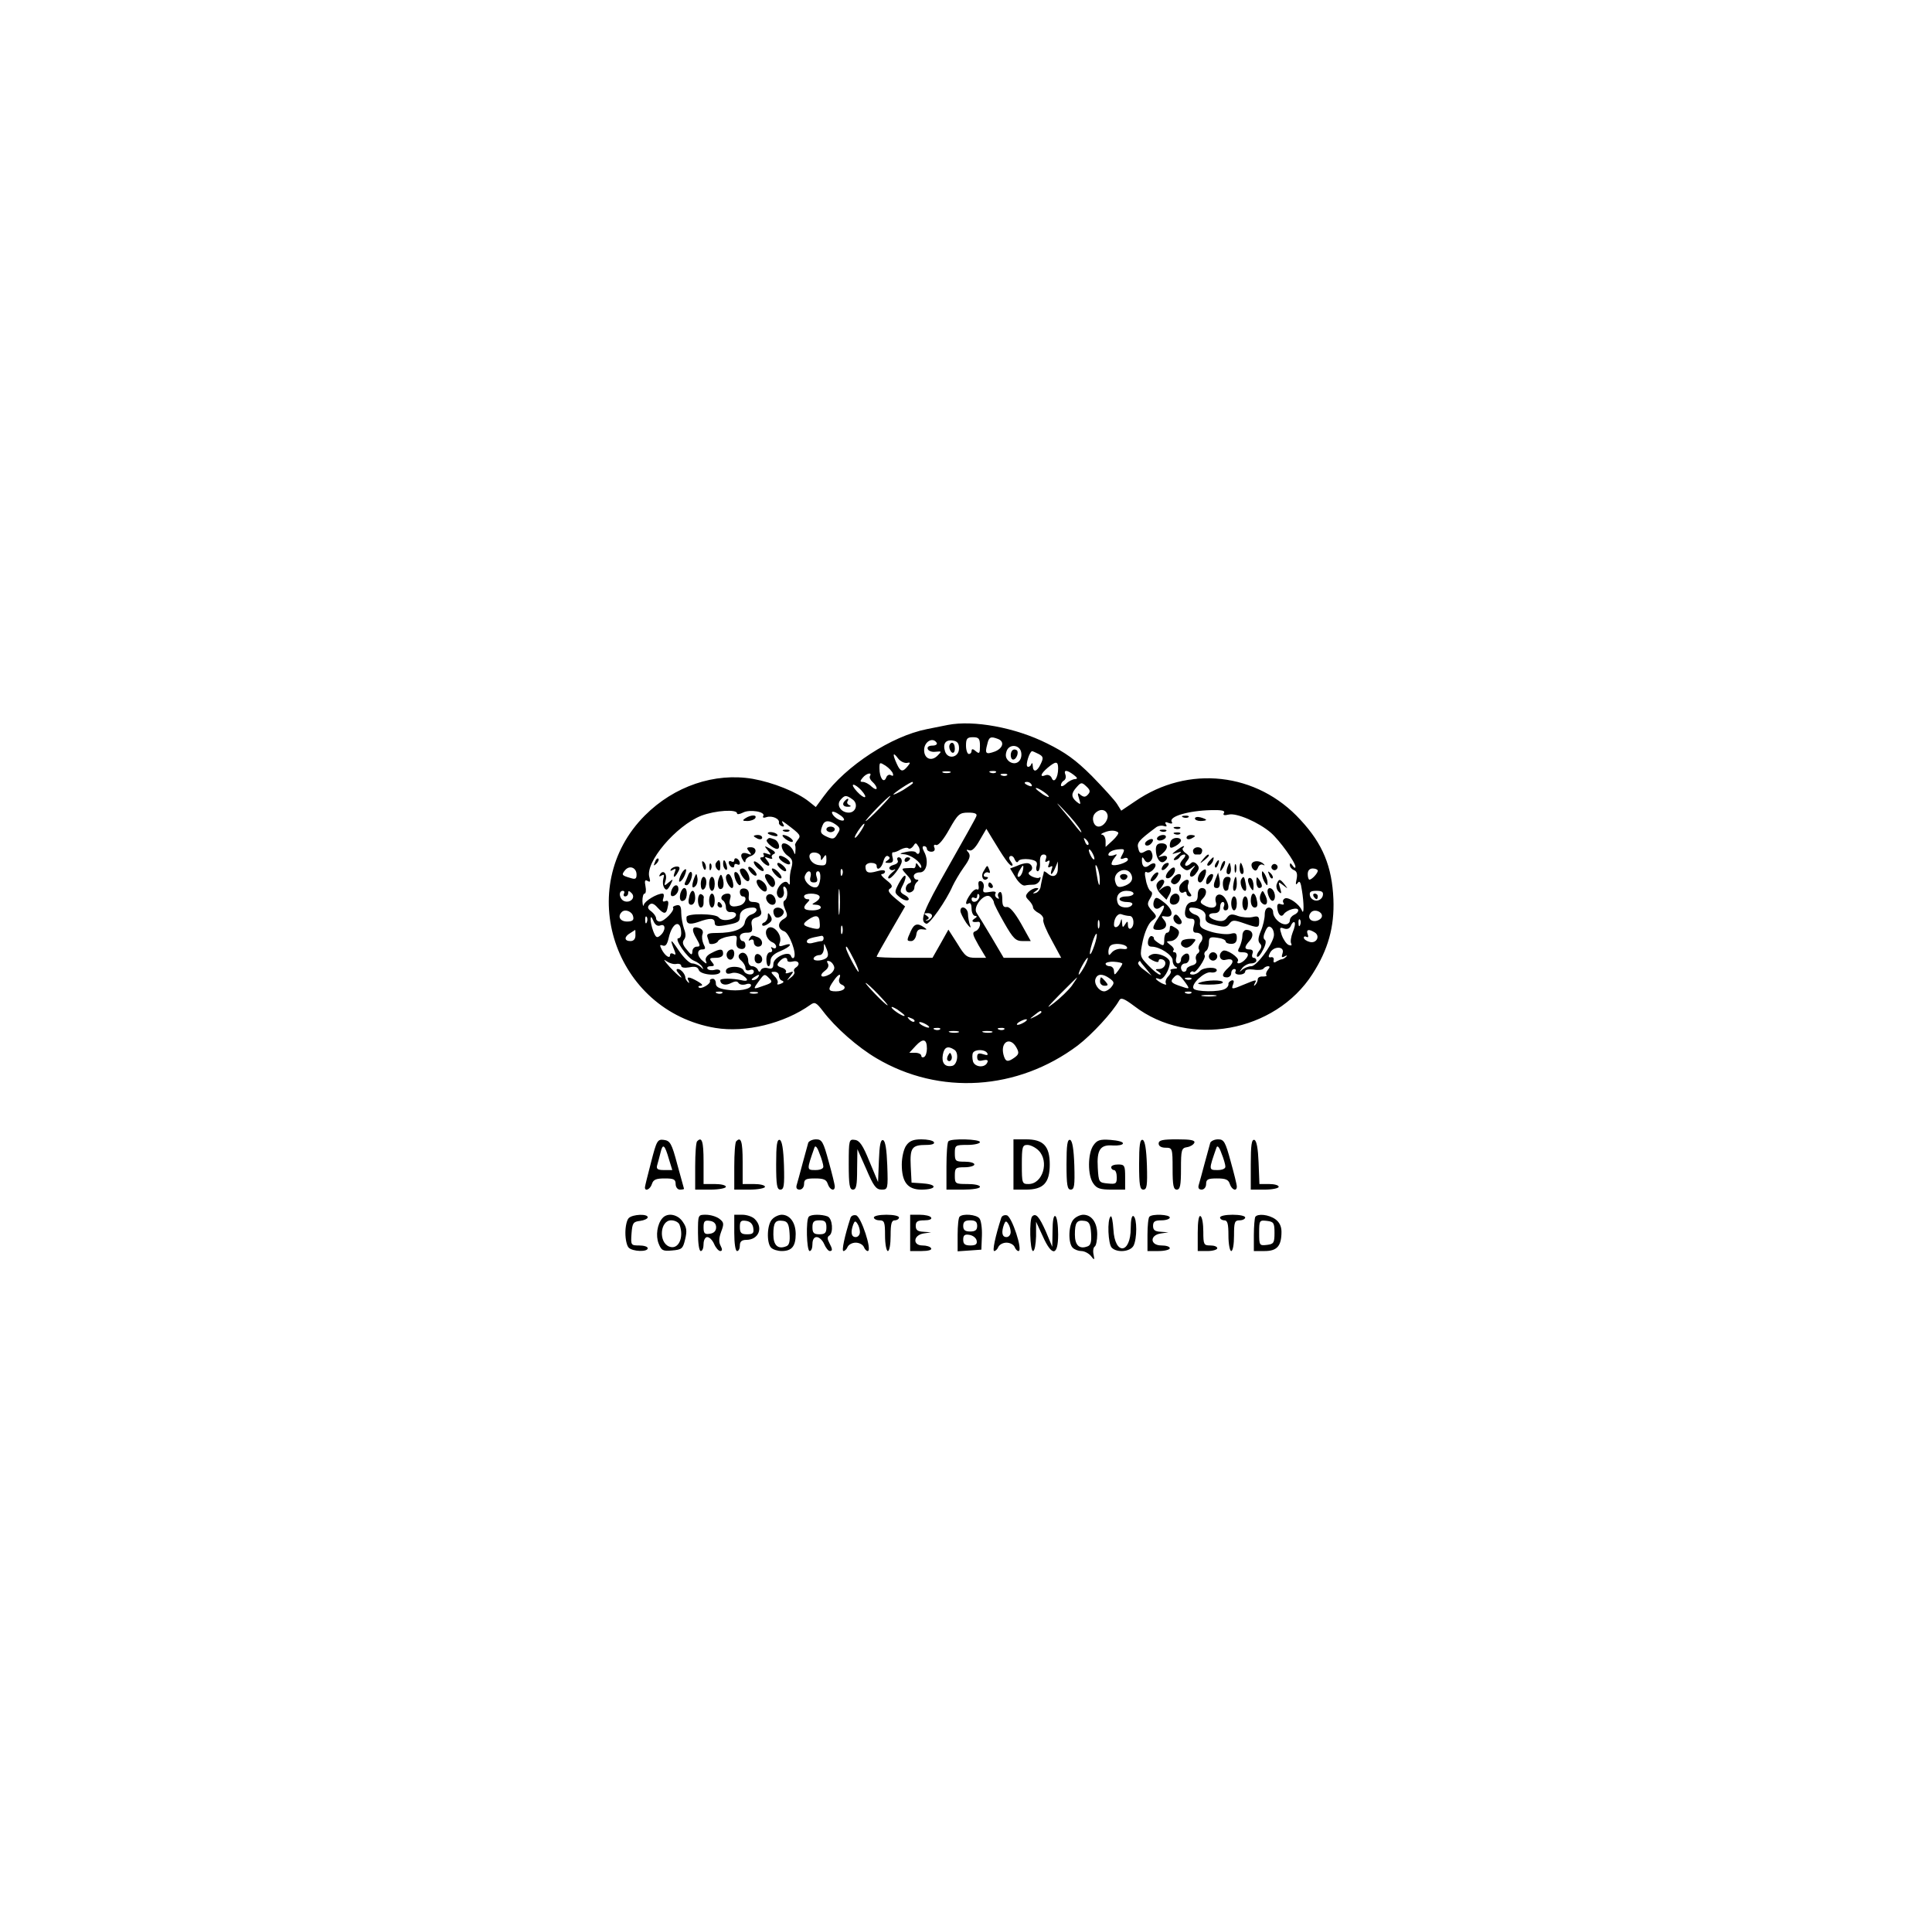 <?xml version="1.0" standalone="no"?>
<!DOCTYPE svg PUBLIC "-//W3C//DTD SVG 20010904//EN"
 "http://www.w3.org/TR/2001/REC-SVG-20010904/DTD/svg10.dtd">
<svg version="1.0" xmlns="http://www.w3.org/2000/svg"
 width="692pt" height="684pt" viewBox="0 0 692 684"
 preserveAspectRatio="xMidYMid meet">

<g transform="translate(0,684) scale(0.1,-0.1)"
fill="#000000" stroke="none">
<path d="M3395 4244 c-11 -2 -45 -9 -75 -15 -127 -25 -290 -131 -370 -241
l-28 -38 -25 20 c-43 34 -128 68 -201 81 -136 23 -281 -26 -386 -131 -257
-257 -110 -700 252 -761 108 -18 247 16 341 83 15 11 21 8 44 -22 45 -60 125
-130 193 -170 225 -133 505 -115 720 46 51 39 125 119 149 162 6 11 18 6 54
-21 196 -150 504 -94 638 115 56 87 79 169 75 268 -5 117 -38 198 -118 284
-155 170 -402 198 -593 66 l-49 -33 -15 24 c-8 13 -49 58 -90 100 -58 58 -96
85 -161 117 -114 57 -263 84 -355 66z m115 -75 c0 -27 -2 -30 -15 -19 -10 9
-15 9 -15 1 0 -6 -4 -11 -10 -11 -5 0 -10 14 -10 30 0 25 4 30 25 30 21 0 25
-5 25 -31z m64 25 c25 -9 19 -33 -10 -45 -33 -12 -37 -8 -28 25 6 27 12 30 38
20z m-219 -14 c3 -5 -3 -10 -15 -10 -13 0 -20 -5 -17 -12 2 -7 15 -12 28 -10
22 2 23 2 7 -14 -22 -22 -48 -11 -48 20 0 30 31 48 45 26z m80 -20 c0 -33 -40
-41 -50 -11 -9 28 2 43 28 39 16 -2 22 -10 22 -28z m223 -16 c4 -30 -20 -47
-43 -31 -12 10 -15 20 -10 36 9 29 49 25 53 -5z m62 -4 c17 -9 18 -14 8 -35
-13 -29 -28 -33 -29 -7 0 10 -3 12 -6 4 -2 -6 -9 -10 -13 -7 -8 5 8 55 17 55
2 0 13 -5 23 -10z m-472 -32 c13 3 14 1 3 -12 -18 -22 -26 -20 -39 9 -16 35
-14 44 4 20 8 -11 22 -18 32 -17z m-50 -38 c3 -8 0 -10 -7 -6 -6 4 -14 0 -17
-9 -9 -22 -24 0 -24 34 0 22 1 22 22 9 12 -8 24 -21 26 -28z m592 18 c0 -33
-15 -55 -23 -34 -4 9 -13 13 -22 10 -22 -9 -18 5 8 27 29 24 37 24 37 -3z
m-387 -15 c-7 -2 -19 -2 -25 0 -7 3 -2 5 12 5 14 0 19 -2 13 -5z m164 1 c-3
-3 -12 -4 -19 -1 -8 3 -5 6 6 6 11 1 17 -2 13 -5z m279 -9 c13 -10 15 -14 5
-15 -8 0 -23 -7 -33 -17 -10 -9 -18 -11 -18 -5 0 6 5 14 11 17 6 4 8 13 5 21
-7 18 5 18 30 -1z m-730 -4 c-3 -5 1 -14 9 -21 8 -7 15 -17 15 -23 0 -5 -8 -3
-18 6 -10 10 -24 17 -32 17 -10 0 -10 3 0 15 13 16 35 21 26 6z m491 3 c-3 -3
-12 -4 -19 -1 -8 3 -5 6 6 6 11 1 17 -2 13 -5z m-337 -28 c0 -2 -16 -13 -35
-25 -19 -11 -35 -18 -35 -16 0 5 61 45 68 45 1 0 2 -2 2 -4z m425 -6 c3 -6 -1
-7 -9 -4 -18 7 -21 14 -7 14 6 0 13 -4 16 -10z m202 -35 c-9 -10 -15 -10 -26
-2 -11 10 -13 8 -6 -13 7 -22 6 -23 -9 -11 -20 17 -20 30 1 53 15 17 18 17 34
2 14 -13 15 -19 6 -29z m-812 15 c27 -30 12 -34 -15 -5 -13 14 -19 25 -13 25
5 0 18 -9 28 -20z m671 -21 c3 -6 -5 -3 -20 6 -14 10 -26 19 -26 22 0 7 39
-17 46 -28z m-702 -12 c21 -15 12 -47 -14 -47 -28 0 -45 27 -30 45 15 18 21
19 44 2z m96 -32 c-24 -25 -46 -45 -49 -45 -3 0 15 20 39 45 24 25 46 45 49
45 3 0 -15 -20 -39 -45z m721 -79 c6 -12 0 -7 -13 9 -13 17 -38 48 -57 70 -22
26 -17 23 13 -9 26 -27 51 -58 57 -70z m-1231 61 c0 -4 9 -3 21 3 24 13 82 3
73 -12 -4 -6 1 -8 12 -4 20 6 47 -6 44 -20 -1 -5 4 -10 11 -13 8 -2 9 1 3 10
-6 11 -4 11 12 -1 52 -39 54 -42 41 -58 -6 -8 -11 -17 -9 -19 1 -1 2 -11 1
-20 0 -14 -2 -15 -6 -3 -6 16 -23 30 -35 30 -16 0 -7 -30 13 -44 17 -12 20
-20 14 -43 -5 -15 -7 -37 -6 -48 1 -14 -1 -16 -7 -7 -12 17 -47 -21 -38 -43 8
-22 29 -7 23 16 -3 11 -1 17 4 13 12 -7 12 -41 -1 -49 -6 -3 -5 -15 2 -31 10
-22 9 -27 -5 -35 -23 -13 -22 -36 2 -44 18 -6 47 -83 34 -95 -3 -3 -8 0 -10 7
-7 20 -63 -5 -63 -29 0 -15 -5 -19 -20 -15 -10 3 -22 0 -25 -7 -3 -8 -7 -8
-11 2 -3 6 -12 12 -20 12 -8 0 -14 9 -14 19 0 24 -18 37 -31 24 -6 -6 -4 -15
6 -23 8 -7 15 -19 15 -26 0 -8 6 -11 15 -8 8 4 15 1 15 -5 0 -16 -30 -13 -36
3 -7 19 -64 18 -64 -1 0 -10 6 -12 20 -8 11 4 29 0 42 -9 21 -15 17 -22 -7
-16 -30 7 -75 7 -75 0 0 -16 19 -21 39 -10 14 7 22 7 26 0 4 -6 15 -8 26 -5
10 4 19 2 19 -3 0 -15 -45 -23 -89 -16 -27 4 -38 11 -37 23 0 9 -5 16 -11 16
-7 0 -12 -4 -10 -8 3 -11 -33 -31 -40 -23 -4 3 0 6 8 6 8 1 3 7 -11 15 -31 18
-43 19 -34 3 4 -8 3 -10 -2 -5 -5 5 -9 12 -9 15 0 13 -16 32 -27 32 -7 0 -6
-6 2 -15 25 -30 3 -14 -31 22 -18 20 -25 31 -15 23 11 -8 27 -14 38 -12 10 2
18 -1 18 -7 0 -6 12 -8 29 -5 20 4 30 2 34 -10 7 -18 77 -23 77 -5 0 6 -9 9
-20 6 -11 -3 -23 -1 -26 4 -3 5 2 9 12 9 13 0 14 3 4 15 -11 13 -8 15 14 15
16 0 26 5 26 15 0 18 -10 19 -42 2 -15 -7 -23 -18 -20 -27 5 -13 3 -13 -11 -1
-21 17 -22 41 -2 41 12 0 13 4 5 19 -5 11 -7 27 -4 35 4 10 0 18 -10 22 -27
10 -31 -4 -12 -36 15 -26 15 -30 2 -30 -9 0 -16 -8 -16 -17 -1 -15 -4 -14 -20
6 -15 17 -17 27 -10 36 7 9 7 21 0 39 -5 15 -10 41 -10 57 0 23 -4 30 -17 27
-9 -2 -15 -6 -12 -9 6 -10 -32 -49 -48 -49 -7 0 -13 5 -13 11 0 7 -8 18 -17
25 -13 9 -15 16 -7 24 7 7 16 5 29 -10 24 -26 32 -25 37 4 4 17 1 23 -9 19 -9
-4 -11 0 -7 11 3 9 2 16 -3 16 -20 0 -63 -26 -67 -40 -2 -8 -4 -3 -5 13 0 15
3 27 8 27 4 0 6 12 3 26 -4 20 -2 25 8 19 9 -5 10 -2 6 13 -17 53 95 185 186
221 51 19 128 24 128 8z m381 -25 c-13 -4 -41 16 -41 29 0 5 12 2 26 -8 15 -9
21 -19 15 -21z m945 23 c7 -17 -12 -45 -31 -45 -18 0 -27 30 -14 46 15 18 38
18 45 -1z m418 4 c-5 -8 0 -10 17 -6 28 7 108 -28 151 -65 31 -27 88 -106 88
-122 0 -6 -5 -4 -10 4 -7 10 -10 11 -10 2 0 -7 7 -15 15 -18 10 -4 13 -14 9
-33 -4 -18 -3 -22 4 -13 7 10 11 3 15 -25 8 -47 8 -94 0 -73 -9 22 -46 48 -60
43 -7 -3 -10 -10 -6 -16 4 -6 0 -8 -9 -5 -10 4 -14 0 -13 -13 2 -24 14 -36 23
-23 10 16 52 28 52 14 0 -6 -7 -13 -15 -16 -8 -4 -15 -12 -15 -20 0 -8 -7 -14
-16 -14 -20 0 -44 24 -44 44 0 9 -7 16 -15 16 -9 0 -15 -9 -15 -25 0 -14 -6
-41 -14 -59 -10 -24 -11 -37 -3 -45 7 -7 6 -15 -3 -26 -7 -8 -10 -18 -7 -21 3
-3 13 8 21 25 10 18 12 32 6 36 -6 4 -5 15 2 30 8 18 13 21 23 12 6 -6 10 -21
7 -32 -9 -35 -62 -105 -80 -105 -10 0 -24 -6 -32 -12 -12 -11 -12 -10 -1 5 7
9 22 17 32 17 11 0 19 5 19 10 0 6 -4 10 -10 10 -5 0 -7 7 -4 15 4 9 0 15 -10
15 -20 0 -20 9 0 31 17 19 11 39 -12 39 -8 0 -14 -9 -14 -21 0 -11 -5 -29 -10
-40 -9 -16 -7 -19 10 -19 23 0 26 -10 8 -28 -14 -14 -32 -16 -24 -3 7 11 -42
44 -54 36 -19 -12 -11 -38 10 -32 28 7 33 -7 10 -28 -24 -22 -26 -35 -5 -35 8
0 15 7 15 15 0 8 5 15 11 15 5 0 7 -4 4 -10 -3 -5 3 -10 14 -10 12 0 21 5 21
11 0 7 12 9 30 7 17 -3 33 -1 36 4 3 4 10 8 16 8 7 0 7 -4 -1 -13 -6 -8 -8
-16 -5 -19 3 -3 -3 -5 -13 -5 -9 1 -18 -3 -18 -10 0 -6 -4 -15 -9 -20 -5 -5
-6 -3 -2 5 9 15 6 15 -37 -3 -45 -19 -48 -19 -40 1 4 11 2 15 -6 13 -7 -3 -12
-8 -11 -13 1 -5 -4 -13 -12 -17 -19 -12 -106 -11 -113 1 -10 16 39 61 61 58
11 -2 20 1 22 6 4 15 -48 13 -60 -1 -6 -7 -17 -13 -26 -13 -8 0 -12 3 -8 8 4
4 9 5 11 2 6 -9 46 50 40 59 -3 5 -1 12 5 16 5 3 10 16 10 29 0 19 4 22 30 18
17 -2 30 -8 30 -13 0 -5 9 -9 20 -9 14 0 20 7 20 21 0 17 -4 20 -23 15 -13 -3
-44 0 -68 7 -36 11 -43 17 -41 34 2 14 -4 24 -18 28 -19 6 -29 25 -12 25 32
-1 53 -15 50 -33 -2 -17 5 -23 36 -30 31 -8 41 -7 50 6 10 13 17 13 51 1 52
-18 55 -18 55 7 0 17 -4 20 -24 15 -14 -3 -37 -1 -52 4 -21 8 -29 7 -39 -6 -8
-12 -19 -15 -38 -10 -31 8 -36 26 -7 26 13 0 20 7 20 20 0 11 4 20 10 20 5 0
7 -7 4 -15 -4 -8 -1 -15 5 -15 15 0 14 22 -2 45 -17 22 -40 11 -32 -16 7 -21
-18 -26 -45 -9 -12 7 -12 12 -2 22 17 17 15 38 -3 38 -9 0 -15 -9 -15 -25 0
-18 -5 -25 -19 -25 -11 0 -21 -9 -24 -22 -7 -26 -1 -38 20 -38 11 0 14 -6 9
-25 -5 -18 -2 -25 8 -25 21 0 30 -19 16 -35 -6 -8 -9 -19 -6 -24 4 -5 1 -13
-5 -16 -5 -4 -8 -14 -5 -22 4 -9 -1 -17 -14 -20 -11 -3 -20 -9 -20 -14 0 -5
-4 -9 -10 -9 -5 0 -10 7 -10 15 0 8 7 15 15 15 8 0 15 9 15 20 0 13 -5 18 -15
14 -8 -4 -15 -12 -15 -20 0 -8 -5 -14 -11 -14 -6 0 -9 9 -6 20 3 11 0 20 -6
20 -6 0 -7 3 -4 7 4 3 -1 12 -11 19 -16 13 -16 13 0 14 10 0 22 8 27 18 7 14
5 21 -10 30 -16 10 -19 9 -19 -3 0 -8 -4 -15 -10 -15 -5 0 -10 -11 -10 -25 0
-22 -2 -24 -19 -13 -11 7 -19 14 -18 17 1 4 -2 7 -8 9 -5 1 -11 -6 -13 -18 -2
-13 2 -20 13 -20 29 0 75 -30 75 -49 0 -11 6 -22 13 -24 6 -3 3 -6 -7 -6 -11
-1 -17 -4 -13 -7 3 -4 -1 -13 -9 -21 -8 -8 -11 -19 -8 -25 4 -6 -2 -5 -15 1
-23 13 -29 23 -8 15 13 -5 37 34 37 60 0 19 -48 38 -67 27 -14 -7 -13 -10 5
-20 14 -7 22 -8 22 -2 0 6 6 8 14 5 19 -7 9 -34 -13 -34 -14 0 -14 -2 -1 -10
8 -5 10 -10 4 -10 -5 0 -24 15 -41 33 -31 32 -31 33 -20 87 7 32 20 62 32 72
20 16 20 16 0 38 -16 18 -17 24 -6 42 9 14 10 23 2 27 -6 4 -14 22 -17 41 -5
22 -4 31 3 27 12 -8 39 20 30 30 -4 3 -13 1 -20 -5 -16 -13 -27 -6 -27 17 0
14 2 14 10 1 12 -20 35 2 26 25 -4 12 -10 14 -25 6 -15 -9 -20 -7 -24 11 -6
20 2 29 62 74 8 7 22 9 30 6 9 -3 12 -1 7 6 -5 8 -1 10 10 5 11 -4 15 -2 11 4
-12 19 59 40 141 42 38 1 51 -2 46 -10z m-887 -12 c-2 -7 -48 -88 -100 -180
-91 -160 -105 -196 -79 -205 11 -3 71 82 94 135 7 15 25 46 40 67 22 30 25 42
17 53 -9 10 -9 12 3 8 9 -4 22 9 37 36 l24 41 20 -33 c43 -71 62 -99 71 -99 5
0 3 6 -3 14 -7 9 -8 17 -3 20 6 3 13 -2 16 -11 5 -11 10 -14 14 -6 4 6 21 8
38 6 25 -4 31 -9 27 -24 -3 -10 -1 -19 4 -19 5 0 9 14 8 30 -1 20 3 30 13 30
9 0 12 -6 8 -16 -4 -10 -2 -13 6 -8 8 5 9 2 5 -10 -5 -11 -3 -15 5 -10 8 5 9
2 5 -9 -3 -10 -4 -17 -1 -17 2 0 9 10 14 23 l9 22 0 -22 c1 -28 -15 -38 -34
-23 -8 7 -15 11 -16 9 0 -2 -2 -12 -5 -21 -2 -10 -6 -26 -7 -35 -2 -9 -10 -19
-18 -21 -11 -3 -11 -1 1 7 11 8 12 11 2 11 -7 0 -20 -6 -28 -14 -12 -13 -12
-17 1 -30 8 -8 15 -19 15 -25 0 -6 9 -15 21 -21 11 -6 18 -17 16 -23 -3 -7 11
-40 30 -74 l34 -63 -103 0 -103 0 -43 73 c-23 39 -48 79 -54 88 -15 22 29 74
49 58 7 -6 13 -16 13 -21 0 -5 17 -38 37 -73 32 -56 41 -65 66 -65 l29 0 -35
63 c-23 40 -41 61 -51 59 -12 -2 -16 5 -16 28 0 19 -4 29 -10 25 -6 -4 -7 -11
-4 -17 4 -7 2 -8 -5 -4 -6 4 -9 12 -5 17 3 6 -5 8 -21 5 -23 -4 -26 -2 -22 14
3 10 -1 21 -8 24 -9 3 -12 -2 -10 -15 2 -11 0 -17 -5 -14 -5 3 -16 -5 -24 -17
-18 -25 -21 -42 -6 -33 6 4 10 -5 10 -19 0 -14 6 -26 13 -26 8 0 7 -4 -3 -10
-13 -9 -7 -14 13 -11 14 2 7 -27 -8 -33 -14 -5 -12 -12 10 -51 l27 -45 -36 0
c-33 0 -39 5 -67 51 l-32 50 -28 -50 -29 -51 -100 0 c-55 0 -100 2 -100 4 0 3
23 44 51 92 l51 88 -34 28 c-25 21 -30 30 -20 36 11 7 8 14 -14 31 -14 11 -22
21 -15 21 6 0 11 4 11 9 0 6 -12 6 -29 1 -31 -9 -41 -5 -41 17 0 7 9 13 20 13
11 0 20 -4 20 -10 0 -21 18 -9 24 15 4 15 11 23 17 19 8 -4 7 -9 -2 -15 -11
-7 -10 -9 5 -9 13 0 17 5 13 20 -3 10 -2 19 2 18 3 -1 16 3 27 10 12 6 24 8
28 4 4 -3 11 0 17 8 8 13 10 13 18 0 11 -15 3 -38 -8 -23 -3 5 -19 6 -36 2
-23 -5 -25 -7 -8 -8 25 -1 63 -29 63 -46 0 -5 -5 -3 -10 5 -6 10 -10 11 -10 3
0 -7 -3 -12 -7 -12 -5 1 -17 1 -27 0 -18 -1 -18 -2 3 -25 15 -16 18 -25 10
-28 -19 -6 -20 -36 0 -34 9 2 16 9 16 17 0 8 5 17 10 21 6 5 6 8 -1 8 -6 0
-11 6 -11 13 0 7 10 13 21 13 25 -1 34 41 16 74 -7 13 -7 20 0 20 5 0 10 -4
10 -10 0 -5 7 -10 16 -10 10 0 14 6 11 14 -4 9 -1 13 6 10 8 -3 27 20 47 56
31 55 37 60 68 60 24 0 33 -4 29 -13z m-503 -30 c16 -12 17 -16 5 -34 -10 -18
-16 -19 -36 -10 -24 11 -27 16 -17 41 7 19 24 20 48 3z m90 -22 c-9 -14 -18
-25 -21 -25 -5 0 5 18 20 38 17 22 18 13 1 -13z m921 -6 c3 -3 -6 -16 -20 -29
l-25 -23 0 21 c0 12 -6 22 -12 23 -7 0 -4 4 7 8 21 9 41 8 50 0z m-107 -44
c-3 -3 -9 2 -12 12 -6 14 -5 15 5 6 7 -7 10 -15 7 -18z m22 -50 c0 -5 -5 -3
-10 5 -5 8 -10 20 -10 25 0 6 5 3 10 -5 5 -8 10 -19 10 -25z m100 15 c-9 -16
-8 -18 5 -14 8 4 15 2 15 -4 0 -11 -49 -26 -58 -18 -2 3 1 13 9 23 12 15 12
16 -3 10 -10 -3 -18 -2 -18 2 0 11 18 19 43 20 15 1 16 -2 7 -19z m-1080 -10
c0 -13 1 -13 10 0 8 12 10 10 10 -8 0 -20 -4 -23 -27 -20 -35 4 -48 48 -14 45
12 -1 21 -8 21 -17z m999 -79 c1 -35 -5 -22 -12 24 -5 28 -4 34 3 20 5 -11 9
-31 9 -44z m-1659 17 c0 -15 -4 -18 -22 -12 -31 9 -33 11 -19 28 16 19 41 9
41 -16z m737 0 c-3 -8 -6 -5 -6 6 -1 11 2 17 5 13 3 -3 4 -12 1 -19z m1036 -2
c7 -18 -4 -32 -30 -40 -17 -5 -23 -2 -28 15 -13 38 44 62 58 25z m667 16 c0
-9 -21 -32 -30 -32 -3 0 -6 9 -6 20 0 13 7 20 18 20 10 0 18 -4 18 -8z m-1817
-22 c-4 -14 0 -20 12 -20 12 0 15 5 10 20 -4 12 -2 20 5 20 14 0 9 -52 -5 -57
-19 -6 -49 23 -42 41 9 23 26 20 20 -4z m104 -127 c-2 -21 -4 -4 -4 37 0 41 2
58 4 38 2 -21 2 -55 0 -75z m-772 67 c-3 -5 -1 -10 4 -10 6 0 11 5 11 12 0 9
3 9 12 0 16 -16 -4 -37 -26 -29 -18 7 -22 37 -5 37 5 0 7 -4 4 -10z m1825 0
c0 -5 -11 -10 -25 -10 -14 0 -25 -4 -25 -10 0 -5 12 -10 26 -10 14 0 23 -4 19
-10 -9 -15 -45 -12 -51 5 -10 25 4 45 31 45 14 0 25 -4 25 -10z m678 -7 c-2
-10 -12 -18 -23 -18 -11 0 -21 8 -23 18 -3 13 3 17 23 17 20 0 26 -4 23 -17z
m-1803 -2 c3 -6 -3 -14 -12 -20 -17 -10 -17 -10 0 -11 9 0 17 -4 17 -10 0 -5
-13 -10 -30 -10 -32 0 -37 9 -18 28 9 9 9 12 0 12 -7 0 -12 5 -12 10 0 13 47
13 55 1z m570 -10 c-8 -14 -25 -14 -25 0 0 5 5 7 10 4 6 -3 10 -1 10 6 0 7 3
10 6 6 3 -3 3 -10 -1 -16z m-1237 -64 c3 -12 -3 -17 -22 -17 -25 0 -35 18 -19
34 12 12 38 2 41 -17z m2467 3 c0 -8 -10 -16 -22 -18 -22 -3 -32 16 -16 32 12
11 38 2 38 -14z m-1397 -2 c-2 -6 -10 -13 -16 -14 -9 -2 -9 -1 -1 3 8 4 7 8
-2 14 -11 7 -10 9 4 9 10 0 17 -5 15 -12z m708 2 c16 0 19 -36 4 -45 -5 -3
-10 2 -10 12 0 15 -2 16 -10 3 -8 -13 -10 -12 -11 5 -1 17 -2 17 -6 3 -5 -19
-23 -25 -23 -9 0 23 14 42 27 37 8 -3 21 -6 29 -6z m-1729 -22 c-3 -8 -6 -5
-6 6 -1 11 2 17 5 13 3 -3 4 -12 1 -19z m48 -12 c20 8 20 -19 0 -36 -12 -10
-16 -8 -25 15 -13 34 -13 70 0 38 6 -15 15 -21 25 -17z m571 9 c2 -22 -1 -24
-25 -19 -36 9 -39 14 -17 30 29 20 41 17 42 -11z m1001 -17 c-3 -7 -5 -2 -5
12 0 14 2 19 5 13 2 -7 2 -19 0 -25z m720 10 c-3 -8 -6 -5 -6 6 -1 11 2 17 5
13 3 -3 4 -12 1 -19z m-2217 -30 c0 -10 -4 -18 -10 -18 -17 0 32 -71 55 -80
13 -5 26 -15 30 -22 6 -10 5 -11 -6 0 -7 6 -21 12 -30 12 -9 0 -31 21 -49 48
-29 43 -32 42 -13 -5 4 -11 3 -14 -5 -9 -7 4 -12 2 -12 -4 0 -15 -18 -3 -30
20 -8 16 -7 18 4 14 10 -4 16 5 21 27 13 57 44 69 45 17z m2190 3 c-6 -16 -9
-35 -5 -40 3 -7 0 -8 -9 -5 -8 3 -19 19 -25 35 -9 27 -8 30 8 24 12 -4 21 0
25 11 4 9 9 14 13 11 3 -4 0 -20 -7 -36z m-1613 -3 c-3 -7 -5 -2 -5 12 0 14 2
19 5 13 2 -7 2 -19 0 -25z m-741 -8 c0 -13 -7 -20 -18 -20 -23 0 -23 16 0 29
9 6 17 11 17 11 1 0 1 -9 1 -20z m2433 11 c21 -13 6 -41 -18 -34 -12 3 -21 10
-21 15 0 5 4 6 10 3 6 -3 7 1 4 9 -7 18 4 20 25 7z m-789 -46 c-16 -47 -23
-40 -8 8 6 20 13 35 16 33 2 -3 -1 -21 -8 -41z m-970 25 c0 -5 -3 -10 -7 -10
-5 0 -18 -3 -30 -6 -13 -4 -23 -2 -23 4 0 9 9 13 53 21 4 0 7 -3 7 -9z m8 -72
c-18 -11 -50 -10 -43 2 3 6 13 10 21 10 8 0 14 10 15 23 0 22 0 22 10 -2 7
-18 6 -27 -3 -33z m1078 41 c4 -7 -2 -9 -17 -7 -13 2 -29 -4 -36 -12 -11 -13
-12 -13 -13 1 0 9 3 19 7 22 10 11 51 8 59 -4z m-977 -46 c12 -24 19 -43 16
-43 -5 0 -45 75 -45 86 0 11 6 2 29 -43z m1535 24 c-5 -15 -3 -17 7 -12 8 5
11 4 6 -1 -5 -5 -12 -9 -15 -9 -4 0 -13 -4 -20 -8 -8 -6 -12 -4 -10 5 2 7 -3
12 -10 10 -9 -2 -10 3 -3 16 13 25 53 24 45 -1z m-1774 -26 c0 -5 9 -7 20 -4
21 5 28 -11 10 -22 -6 -4 -8 -10 -5 -15 3 -4 -3 -14 -13 -21 -16 -13 -16 -13
-2 5 14 18 13 19 -3 13 -10 -4 -16 -3 -12 2 3 5 -4 13 -15 16 -17 5 -19 10 -9
21 13 16 29 19 29 5z m1065 -21 c-9 -16 -18 -30 -21 -30 -2 0 2 14 11 30 9 17
18 30 21 30 2 0 -2 -13 -11 -30z m-897 -3 c2 -8 -6 -21 -18 -27 -28 -15 -39
-4 -15 14 11 8 15 18 10 26 -5 8 -3 11 6 8 8 -3 15 -12 17 -21z m1032 12 c0
-3 -7 -14 -15 -25 -13 -17 -14 -17 -15 -1 0 9 -7 17 -15 17 -8 0 -15 4 -15 9
0 4 13 8 30 7 16 -1 30 -4 30 -7z m85 -18 l20 -25 -26 20 c-15 10 -25 23 -22
27 3 5 6 7 7 5 0 -2 10 -14 21 -27z m-1315 -25 c0 -8 5 -16 12 -18 7 -3 5 -7
-6 -11 -9 -4 -15 -3 -11 2 3 5 -2 17 -11 25 -14 15 -14 16 0 16 9 0 16 -6 16
-14z m-75 -6 c-3 -5 -12 -10 -18 -10 -7 0 -6 4 3 10 19 12 23 12 15 0z m41 -4
c12 -12 9 -16 -18 -25 -42 -15 -42 -15 -21 14 21 29 21 29 39 11z m250 -1 c-3
-9 1 -18 9 -21 21 -9 8 -24 -21 -24 -28 0 -30 7 -8 38 17 25 29 29 20 7z m969
1 c16 -12 17 -16 6 -30 -7 -9 -19 -16 -26 -16 -19 0 -38 28 -31 45 7 19 26 19
51 1z m268 -11 c21 -29 21 -29 -22 -14 -25 9 -29 14 -20 25 16 19 21 17 42
-11z m-404 -15 c-12 -16 -41 -44 -63 -61 -32 -25 -28 -19 19 29 33 33 61 61
63 62 1 0 -7 -13 -19 -30z m428 24 c-3 -3 -12 -4 -19 -1 -8 3 -5 6 6 6 11 1
17 -2 13 -5z m-1122 -54 c21 -22 37 -40 34 -40 -3 0 -23 18 -44 40 -21 22 -37
40 -34 40 3 0 23 -18 44 -40z m-558 4 c-3 -3 -12 -4 -19 -1 -8 3 -5 6 6 6 11
1 17 -2 13 -5z m126 -1 c-7 -2 -19 -2 -25 0 -7 3 -2 5 12 5 14 0 19 -2 13 -5z
m1554 1 c-3 -3 -12 -4 -19 -1 -8 3 -5 6 6 6 11 1 17 -2 13 -5z m86 -11 c-13
-2 -33 -2 -45 0 -13 2 -3 4 22 4 25 0 35 -2 23 -4z m-1113 -70 c0 -7 -39 17
-46 28 -3 6 5 3 20 -6 14 -10 26 -19 26 -22z m490 12 c0 -2 -10 -9 -22 -15
-22 -11 -22 -10 -4 4 21 17 26 19 26 11z m-455 -33 c-3 -3 -11 0 -18 7 -9 10
-8 11 6 5 10 -3 15 -9 12 -12z m395 -2 c-8 -5 -19 -10 -25 -10 -5 0 -3 5 5 10
8 5 20 10 25 10 6 0 3 -5 -5 -10z m-350 -10 c8 -5 11 -10 5 -10 -5 0 -17 5
-25 10 -8 5 -10 10 -5 10 6 0 17 -5 25 -10z m47 -16 c-3 -3 -12 -4 -19 -1 -8
3 -5 6 6 6 11 1 17 -2 13 -5z m230 0 c-3 -3 -12 -4 -19 -1 -8 3 -5 6 6 6 11 1
17 -2 13 -5z m-164 -11 c-7 -2 -21 -2 -30 0 -10 3 -4 5 12 5 17 0 24 -2 18 -5z
m120 0 c-7 -2 -21 -2 -30 0 -10 3 -4 5 12 5 17 0 24 -2 18 -5z m-233 -58 c0
-13 -4 -27 -10 -30 -5 -3 -10 -1 -10 4 0 6 -10 11 -22 11 l-21 0 23 25 c26 28
40 25 40 -10z m321 3 c10 -18 8 -24 -7 -35 -25 -18 -33 -16 -40 11 -11 46 25
65 47 24z m-223 -7 c18 -11 11 -55 -8 -58 -26 -5 -38 11 -33 40 5 28 18 33 41
18z m118 -12 c4 -8 0 -9 -15 -4 -16 5 -21 2 -21 -10 0 -13 6 -16 21 -12 13 3
19 1 16 -6 -7 -22 -45 -20 -52 2 -3 12 -3 25 0 31 8 13 42 13 51 -1z"/>
<path d="M3400 4166 c0 -8 5 -18 10 -21 6 -3 10 3 10 14 0 12 -4 21 -10 21 -5
0 -10 -6 -10 -14z"/>
<path d="M3626 4153 c-9 -9 -7 -33 3 -33 12 0 22 28 12 34 -5 3 -11 3 -15 -1z"/>
<path d="M3027 3973 c-13 -12 -7 -23 11 -22 10 0 12 3 4 6 -6 2 -10 9 -6 14 6
10 0 12 -9 2z"/>
<path d="M2670 3910 c-12 -8 -11 -10 7 -10 12 0 25 5 28 10 8 13 -15 13 -35 0z"/>
<path d="M2808 3863 c7 -3 16 -2 19 1 4 3 -2 6 -13 5 -11 0 -14 -3 -6 -6z"/>
<path d="M2750 3856 c0 -2 9 -6 20 -9 11 -3 18 -1 14 4 -5 9 -34 13 -34 5z"/>
<path d="M2700 3846 c0 -2 7 -6 15 -10 8 -3 15 -1 15 4 0 6 -7 10 -15 10 -8 0
-15 -2 -15 -4z"/>
<path d="M2814 3835 c11 -8 22 -12 25 -9 6 6 -19 24 -34 24 -5 -1 -1 -7 9 -15z"/>
<path d="M2747 3833 c-7 -6 21 -32 36 -33 14 0 7 28 -9 34 -19 7 -19 7 -27 -1z"/>
<path d="M2683 3791 c10 -12 9 -14 -5 -8 -21 8 -30 -4 -17 -23 5 -9 9 -10 9
-3 0 6 8 14 18 17 24 8 24 32 1 32 -15 0 -16 -3 -6 -15z"/>
<path d="M2750 3795 c14 -17 13 -18 -3 -12 -11 4 -16 3 -12 -3 3 -6 1 -10 -6
-10 -8 0 -8 -4 1 -15 7 -8 17 -15 22 -15 6 0 4 8 -3 17 -12 15 -12 16 4 10 10
-4 16 -3 12 2 -3 5 1 11 7 13 8 3 3 10 -12 18 -24 13 -24 12 -10 -5z"/>
<path d="M2790 3771 c0 -6 9 -15 20 -21 13 -7 20 -7 20 -1 0 6 -9 15 -20 21
-13 7 -20 7 -20 1z"/>
<path d="M2346 3753 c-6 -14 -5 -15 5 -6 7 7 10 15 7 18 -3 3 -9 -2 -12 -12z"/>
<path d="M2630 3760 c0 -6 -4 -8 -10 -5 -5 3 -10 2 -10 -4 0 -5 5 -13 10 -16
6 -3 10 -1 10 5 0 6 5 8 10 5 6 -3 10 -2 10 4 0 5 -4 13 -10 16 -5 3 -10 1
-10 -5z"/>
<path d="M2517 3739 c4 -13 8 -18 11 -10 2 7 -1 18 -6 23 -8 8 -9 4 -5 -13z"/>
<path d="M2564 3749 c-3 -6 -1 -16 5 -22 8 -8 11 -5 11 11 0 24 -5 28 -16 11z"/>
<path d="M2590 3746 c0 -8 4 -17 9 -20 5 -4 7 3 4 14 -6 23 -13 26 -13 6z"/>
<path d="M2700 3753 c0 -13 29 -38 35 -31 3 3 -4 13 -15 23 -11 10 -20 13 -20
8z"/>
<path d="M2541 3734 c0 -11 3 -14 6 -6 3 7 2 16 -1 19 -3 4 -6 -2 -5 -13z"/>
<path d="M2790 3735 c7 -8 17 -15 22 -15 6 0 5 7 -2 15 -7 8 -17 15 -22 15 -6
0 -5 -7 2 -15z"/>
<path d="M2403 3727 c-4 -6 -1 -7 7 -2 10 6 12 4 7 -8 -9 -23 0 -22 12 1 8 14
6 19 -5 19 -8 0 -18 -5 -21 -10z"/>
<path d="M2680 3732 c0 -5 7 -15 15 -22 8 -7 15 -8 15 -2 0 5 -7 15 -15 22 -8
7 -15 8 -15 2z"/>
<path d="M2440 3710 c-6 -12 -9 -24 -7 -27 3 -2 11 5 17 17 6 12 9 24 7 27 -3
2 -11 -5 -17 -17z"/>
<path d="M2650 3724 c0 -15 22 -44 31 -39 11 7 -7 45 -21 45 -6 0 -10 -3 -10
-6z"/>
<path d="M2775 3710 c10 -11 20 -18 23 -15 7 6 -18 35 -31 35 -5 0 -2 -9 8
-20z"/>
<path d="M2364 3709 c-5 -8 -3 -9 6 -4 9 5 10 2 6 -11 -3 -11 -2 -25 3 -33 7
-11 12 -9 22 10 11 23 11 23 -6 9 -16 -14 -17 -13 -11 7 7 23 -8 41 -20 22z"/>
<path d="M2464 3704 c-4 -10 -9 -22 -11 -26 -2 -5 0 -8 6 -8 11 0 26 39 17 47
-3 3 -9 -3 -12 -13z"/>
<path d="M2630 3711 c0 -17 12 -41 20 -41 10 0 1 38 -11 46 -5 3 -9 1 -9 -5z"/>
<path d="M2487 3697 c-11 -29 -9 -43 4 -30 6 6 9 19 7 29 -3 18 -4 18 -11 1z"/>
<path d="M2576 3698 c-10 -23 -4 -49 10 -40 6 4 7 18 4 32 -6 21 -8 22 -14 8z"/>
<path d="M2600 3698 c0 -17 18 -44 24 -37 8 7 -5 49 -15 49 -5 0 -9 -6 -9 -12z"/>
<path d="M2740 3702 c0 -5 6 -16 13 -27 10 -13 16 -15 21 -6 4 6 2 18 -4 26
-13 16 -30 20 -30 7z"/>
<path d="M2510 3674 c0 -14 4 -23 10 -19 6 3 10 15 10 26 0 10 -4 19 -10 19
-5 0 -10 -12 -10 -26z"/>
<path d="M2540 3675 c0 -14 5 -25 10 -25 6 0 10 11 10 25 0 14 -4 25 -10 25
-5 0 -10 -11 -10 -25z"/>
<path d="M2710 3683 c1 -18 28 -44 35 -33 4 6 1 17 -5 25 -13 16 -30 20 -30 8z"/>
<path d="M2406 3654 c-4 -9 -4 -19 -2 -21 8 -8 26 8 26 23 0 19 -16 18 -24 -2z"/>
<path d="M2437 3641 c-5 -22 1 -33 14 -25 12 7 12 44 0 44 -5 0 -11 -9 -14
-19z"/>
<path d="M2650 3646 c0 -9 5 -16 10 -16 19 0 10 -28 -12 -33 -29 -8 -40 0 -33
24 4 13 2 19 -9 19 -19 0 -30 -17 -16 -25 5 -3 10 -14 10 -24 0 -11 7 -18 16
-17 29 2 26 -21 -3 -27 -18 -4 -32 -1 -39 8 -11 14 -114 15 -115 1 -2 -24 8
-29 41 -18 44 16 60 15 60 -3 0 -11 8 -13 33 -9 51 9 57 12 57 33 0 19 18 31
46 31 21 0 17 -18 -5 -25 -11 -3 -21 -16 -23 -27 -3 -25 -41 -39 -101 -39 -30
0 -37 -3 -33 -15 3 -9 6 -18 6 -20 0 -9 28 -4 32 6 2 5 18 13 36 16 31 6 33 5
30 -17 -2 -16 2 -25 15 -27 10 -2 17 3 17 12 0 9 -4 16 -10 16 -5 0 -10 7 -10
15 0 9 9 15 24 15 19 0 22 4 19 24 -4 18 0 26 17 31 14 4 19 12 16 22 -3 8 -6
19 -6 24 0 5 -9 9 -21 9 -15 0 -19 5 -17 22 2 15 -3 24 -14 26 -11 2 -18 -3
-18 -12z"/>
<path d="M2468 3625 c-4 -17 -1 -25 8 -25 8 0 14 11 14 25 0 14 -4 25 -9 25
-5 0 -11 -11 -13 -25z"/>
<path d="M2500 3616 c0 -14 5 -26 10 -26 6 0 10 7 10 15 0 8 0 18 1 22 0 4 -4
9 -10 11 -6 2 -11 -8 -11 -22z"/>
<path d="M2540 3615 c0 -14 5 -25 10 -25 6 0 10 11 10 25 0 14 -4 25 -10 25
-5 0 -10 -11 -10 -25z"/>
<path d="M2748 3634 c-11 -10 3 -34 19 -34 8 0 13 7 11 17 -3 18 -20 27 -30
17z"/>
<path d="M2570 3600 c0 -5 5 -10 11 -10 5 0 7 5 4 10 -3 6 -8 10 -11 10 -2 0
-4 -4 -4 -10z"/>
<path d="M2770 3576 c0 -8 4 -17 8 -20 13 -8 35 11 28 23 -10 16 -36 14 -36
-3z"/>
<path d="M2750 3558 c0 -9 -6 -18 -12 -21 -7 -2 -10 -7 -7 -11 3 -3 13 0 22 7
12 8 14 16 7 27 -8 13 -10 13 -10 -2z"/>
<path d="M2746 3511 c-8 -13 3 -38 20 -45 8 -3 14 -10 14 -16 0 -6 -5 -8 -12
-4 -7 4 -8 3 -4 -4 4 -7 1 -12 -6 -12 -7 0 -13 -11 -13 -25 0 -14 3 -25 8 -25
4 0 7 9 7 20 0 13 12 25 35 34 38 16 48 32 13 21 -17 -6 -20 -4 -15 9 12 31
-31 74 -47 47z"/>
<path d="M2684 3478 c-4 -7 -3 -8 4 -4 7 4 12 1 12 -8 0 -9 7 -16 15 -16 20 0
19 26 -1 34 -21 8 -22 8 -30 -6z"/>
<path d="M2605 3430 c-8 -13 4 -32 16 -25 12 8 12 35 0 35 -6 0 -13 -4 -16
-10z"/>
<path d="M2703 3409 c-1 -11 5 -19 13 -19 18 0 19 26 1 33 -8 3 -14 -3 -14
-14z"/>
<path d="M4238 3913 c7 -3 16 -2 19 1 4 3 -2 6 -13 5 -11 0 -14 -3 -6 -6z"/>
<path d="M4280 3909 c0 -5 9 -9 20 -9 11 0 20 2 20 4 0 2 -9 6 -20 9 -11 3
-20 1 -20 -4z"/>
<path d="M4208 3873 c7 -3 16 -2 19 1 4 3 -2 6 -13 5 -11 0 -14 -3 -6 -6z"/>
<path d="M4158 3863 c7 -3 16 -2 19 1 4 3 -2 6 -13 5 -11 0 -14 -3 -6 -6z"/>
<path d="M4208 3853 c7 -3 16 -2 19 1 4 3 -2 6 -13 5 -11 0 -14 -3 -6 -6z"/>
<path d="M4145 3840 c-3 -5 1 -10 9 -10 8 0 18 5 21 10 3 6 -1 10 -9 10 -8 0
-18 -4 -21 -10z"/>
<path d="M4250 3840 c0 -5 7 -7 15 -4 8 4 15 8 15 10 0 2 -7 4 -15 4 -8 0 -15
-4 -15 -10z"/>
<path d="M4110 3830 c-8 -5 -11 -12 -7 -16 4 -4 13 -2 19 4 15 15 7 24 -12 12z"/>
<path d="M4197 3833 c-4 -3 -7 -12 -7 -20 0 -11 5 -11 20 -3 11 6 20 15 20 20
0 11 -23 13 -33 3z"/>
<path d="M4140 3798 c0 -30 15 -52 29 -44 18 11 13 26 -6 20 -17 -5 -17 -5 0
9 23 19 22 37 -3 37 -14 0 -20 -7 -20 -22z"/>
<path d="M4214 3795 c-19 -15 -19 -15 1 -9 20 6 20 5 1 -10 -11 -9 -15 -16 -9
-16 7 0 15 5 18 10 3 6 11 10 17 10 6 0 4 -8 -5 -17 -13 -16 -13 -20 -1 -31
13 -11 18 -11 32 0 15 12 16 11 3 -5 -8 -9 -11 -21 -7 -25 4 -4 14 1 21 12 11
14 11 21 2 31 -7 8 -16 10 -21 4 -17 -16 -29 -10 -15 7 11 14 11 18 -4 29 -9
6 -14 15 -10 18 12 13 -3 7 -23 -8z"/>
<path d="M4273 3793 c0 -7 4 -13 9 -13 4 0 11 0 15 0 4 0 8 5 9 13 1 7 -6 13
-16 13 -9 0 -17 -6 -17 -13z"/>
<path d="M4309 3763 c-13 -16 -12 -17 4 -4 9 7 17 15 17 17 0 8 -8 3 -21 -13z"/>
<path d="M4330 3755 c-7 -9 -8 -15 -2 -15 5 0 12 7 16 15 3 8 4 15 2 15 -2 0
-9 -7 -16 -15z"/>
<path d="M4355 3749 c-4 -6 -5 -12 -2 -15 2 -3 7 2 10 11 7 17 1 20 -8 4z"/>
<path d="M4376 3745 c-9 -26 -7 -32 5 -12 6 10 9 21 6 23 -2 3 -7 -2 -11 -11z"/>
<path d="M4484 3748 c-3 -5 -1 -15 5 -21 7 -7 12 -6 17 6 3 9 11 14 18 10 6
-3 7 -2 3 2 -11 13 -36 15 -43 3z"/>
<path d="M4165 3739 c-11 -17 1 -21 15 -4 8 9 8 15 2 15 -6 0 -14 -5 -17 -11z"/>
<path d="M4397 3736 c-4 -10 -5 -21 -2 -24 9 -9 17 6 13 25 -3 17 -4 17 -11
-1z"/>
<path d="M4422 3730 c0 -14 2 -19 5 -12 2 6 2 18 0 25 -3 6 -5 1 -5 -13z"/>
<path d="M4440 3730 c0 -11 4 -20 9 -20 5 0 7 9 4 20 -3 11 -7 20 -9 20 -2 0
-4 -9 -4 -20z"/>
<path d="M4556 3741 c-4 -5 -2 -12 3 -15 5 -4 12 -2 15 3 4 5 2 12 -3 15 -5 4
-12 2 -15 -3z"/>
<path d="M4187 3722 c-10 -11 -14 -23 -9 -26 12 -7 35 19 30 34 -2 7 -11 3
-21 -8z"/>
<path d="M4302 3718 c-14 -14 -16 -38 -3 -38 10 0 26 39 19 46 -2 2 -10 -2
-16 -8z"/>
<path d="M4130 3705 c-7 -9 -11 -18 -8 -20 3 -3 11 1 18 10 7 9 11 18 8 20 -3
3 -11 -1 -18 -10z"/>
<path d="M4520 3710 c0 -8 5 -22 10 -30 9 -13 10 -13 10 0 0 8 -5 22 -10 30
-9 13 -10 13 -10 0z"/>
<path d="M4546 3707 c3 -10 9 -15 12 -12 3 3 0 11 -7 18 -10 9 -11 8 -5 -6z"/>
<path d="M4201 3696 c-9 -11 -9 -16 0 -21 10 -7 28 10 29 28 0 12 -17 8 -29
-7z"/>
<path d="M4323 3695 c-9 -25 4 -29 17 -6 7 15 7 21 0 21 -6 0 -13 -7 -17 -15z"/>
<path d="M4353 3690 c-6 -15 -7 -26 -1 -29 15 -5 20 5 16 31 l-5 23 -10 -25z"/>
<path d="M4380 3675 c0 -14 5 -25 10 -25 6 0 10 4 10 9 0 5 3 16 6 25 4 11 1
16 -10 16 -10 0 -16 -9 -16 -25z"/>
<path d="M4418 3675 c-3 -14 -1 -25 3 -25 5 0 9 11 9 25 0 14 -2 25 -4 25 -2
0 -6 -11 -8 -25z"/>
<path d="M4446 3691 c-7 -11 3 -41 14 -41 4 0 5 11 2 25 -5 27 -8 30 -16 16z"/>
<path d="M4470 3688 c0 -7 5 -20 10 -28 8 -12 10 -11 10 7 0 12 -4 25 -10 28
-5 3 -10 0 -10 -7z"/>
<path d="M4500 3683 c0 -13 5 -23 10 -23 13 0 13 11 0 30 -8 12 -10 11 -10 -7z"/>
<path d="M4143 3674 c-3 -9 3 -24 15 -36 l20 -20 11 20 c14 26 -3 39 -27 21
-14 -11 -15 -11 -4 1 6 8 12 18 12 22 0 14 -20 8 -27 -8z"/>
<path d="M4230 3675 c-13 -15 -5 -39 11 -30 5 4 9 1 9 -4 0 -6 5 -11 11 -11 8
0 8 4 0 14 -6 7 -9 21 -5 30 8 20 -9 21 -26 1z"/>
<path d="M4573 3674 c-3 -8 0 -21 7 -27 10 -10 11 -7 5 13 -7 23 -7 24 11 10
18 -14 18 -14 5 3 -17 21 -20 21 -28 1z"/>
<path d="M4540 3648 c0 -7 4 -19 9 -27 11 -17 23 1 15 23 -7 19 -24 21 -24 4z"/>
<path d="M4515 3637 c-4 -10 -3 -23 4 -30 16 -16 26 0 14 25 -10 21 -11 22
-18 5z"/>
<path d="M4197 3633 c-4 -3 -7 -12 -7 -20 0 -17 26 -17 33 1 8 21 -11 35 -26
19z"/>
<path d="M4480 3615 c0 -14 6 -25 14 -25 9 0 12 8 8 25 -2 14 -8 25 -13 25 -5
0 -9 -11 -9 -25z"/>
<path d="M4134 3616 c-9 -23 5 -39 22 -25 20 16 17 -1 -6 -36 -25 -38 -25 -45
-1 -45 26 0 36 17 20 36 -11 13 -10 15 6 12 31 -5 27 25 -5 50 -25 20 -31 21
-36 8z"/>
<path d="M4410 3605 c0 -14 5 -25 10 -25 6 0 10 11 10 25 0 14 -4 25 -10 25
-5 0 -10 -11 -10 -25z"/>
<path d="M4450 3605 c0 -14 5 -25 10 -25 6 0 10 11 10 25 0 14 -4 25 -10 25
-5 0 -10 -11 -10 -25z"/>
<path d="M4205 3560 c-8 -14 9 -34 23 -29 7 3 6 11 -3 22 -9 13 -15 15 -20 7z"/>
<path d="M4235 3472 c-9 -9 -6 -20 9 -25 7 -3 20 3 28 13 14 16 14 18 -8 18
-13 0 -26 -3 -29 -6z"/>
<path d="M4330 3415 c0 -8 7 -15 15 -15 8 0 15 7 15 15 0 8 -7 15 -15 15 -8 0
-15 -7 -15 -15z"/>
<path d="M4296 3321 c-12 -4 0 -7 33 -7 28 0 51 3 51 8 0 10 -58 9 -84 -1z"/>
<path d="M3215 3759 c4 -6 -2 -13 -14 -16 -11 -3 -18 -9 -15 -14 3 -5 11 -7
17 -3 7 3 3 -2 -7 -10 -11 -9 -17 -18 -14 -21 8 -8 48 44 48 61 0 8 -5 14 -11
14 -5 0 -7 -5 -4 -11z"/>
<path d="M3240 3759 c0 -5 5 -7 10 -4 6 3 10 8 10 11 0 2 -4 4 -10 4 -5 0 -10
-5 -10 -11z"/>
<path d="M3642 3739 l-24 -9 20 -33 c10 -17 25 -30 33 -28 8 2 22 3 31 3 9 0
19 7 23 16 3 9 3 13 -1 10 -4 -4 -16 -2 -27 3 -15 8 -16 13 -7 19 14 9 5 30
-13 29 -7 0 -23 -4 -35 -10z m21 -19 c-3 -11 -9 -20 -15 -20 -5 0 -4 9 2 20 6
11 12 20 14 20 2 0 2 -9 -1 -20z"/>
<path d="M3523 3720 c-12 -18 0 -40 14 -26 4 3 1 6 -6 6 -7 0 -9 5 -6 10 4 6
11 8 16 5 5 -3 6 1 3 9 -8 20 -7 20 -21 -4z"/>
<path d="M3219 3676 c-16 -31 -16 -33 4 -49 11 -9 25 -14 30 -10 5 3 0 11 -11
17 -20 11 -20 14 -7 39 7 14 11 29 7 31 -4 2 -14 -11 -23 -28z"/>
<path d="M3540 3670 c0 -5 5 -10 11 -10 5 0 7 5 4 10 -3 6 -8 10 -11 10 -2 0
-4 -4 -4 -10z"/>
<path d="M3440 3578 c0 -7 10 -26 21 -43 12 -16 18 -21 14 -10 -4 11 -8 30 -8
43 -1 22 -27 32 -27 10z"/>
<path d="M3262 3505 c-15 -33 -15 -35 2 -35 8 0 16 10 18 23 2 16 9 21 23 19
16 -2 17 -1 5 7 -24 17 -36 13 -48 -14z"/>
<path d="M2960 3870 c0 -5 7 -10 15 -10 8 0 15 5 15 10 0 6 -7 10 -15 10 -8 0
-15 -4 -15 -10z"/>
<path d="M4012 3699 c2 -6 8 -10 13 -10 5 0 11 4 13 10 2 6 -4 11 -13 11 -9 0
-15 -5 -13 -11z"/>
<path d="M4705 3630 c3 -5 8 -10 11 -10 2 0 4 5 4 10 0 6 -5 10 -11 10 -5 0
-7 -4 -4 -10z"/>
<path d="M3940 3325 c0 -8 7 -15 16 -15 14 0 14 3 4 15 -7 8 -14 15 -16 15 -2
0 -4 -7 -4 -15z"/>
<path d="M3396 3061 c-4 -7 -5 -15 -2 -18 9 -9 19 4 14 18 -4 11 -6 11 -12 0z"/>
<path d="M2332 2678 c-12 -46 -22 -86 -22 -90 0 -16 19 -7 25 12 5 16 15 20
46 20 32 0 39 -3 39 -20 0 -11 7 -20 15 -20 8 0 15 1 15 3 0 1 -11 40 -24 87
-20 76 -26 85 -48 88 -23 3 -26 -2 -46 -80z m64 11 l12 -39 -30 0 c-23 0 -28
4 -24 18 3 9 8 30 12 45 8 34 15 28 30 -24z"/>
<path d="M2497 2753 c-4 -3 -7 -44 -7 -90 l0 -83 55 0 c30 0 55 5 55 10 0 6
-18 10 -40 10 l-40 0 0 80 c0 73 -6 91 -23 73z"/>
<path d="M2637 2753 c-4 -3 -7 -44 -7 -90 l0 -83 55 0 c30 0 55 5 55 10 0 6
-18 10 -40 10 l-40 0 0 80 c0 73 -6 91 -23 73z"/>
<path d="M2780 2671 c0 -75 3 -91 15 -91 13 0 15 14 13 87 -2 58 -7 88 -15 91
-10 3 -13 -19 -13 -87z"/>
<path d="M2895 2748 c-2 -7 -11 -40 -20 -73 -9 -33 -18 -68 -21 -77 -4 -12 0
-18 10 -18 9 0 16 9 16 20 0 17 7 20 39 20 31 0 41 -4 46 -20 7 -21 25 -28 25
-9 0 7 -10 47 -22 90 -19 70 -24 79 -45 79 -13 0 -25 -6 -28 -12z m54 -85 c1
-8 -11 -13 -28 -13 -32 0 -32 0 -4 80 3 10 10 3 18 -20 8 -19 14 -41 14 -47z"/>
<path d="M3040 2671 c0 -74 3 -91 15 -91 12 0 15 15 15 73 l1 72 32 -72 c26
-61 35 -73 55 -73 22 0 23 2 20 87 -2 56 -7 88 -15 90 -9 3 -13 -18 -15 -73
l-3 -77 -31 74 c-23 57 -35 75 -52 77 -21 3 -22 0 -22 -87z"/>
<path d="M3246 2738 c-9 -12 -16 -43 -16 -68 0 -63 21 -90 70 -90 54 0 60 18
8 22 l-43 3 -3 59 c-3 66 4 76 56 76 20 0 31 4 27 10 -3 6 -24 10 -45 10 -29
0 -43 -6 -54 -22z"/>
<path d="M3397 2753 c-4 -3 -7 -44 -7 -90 l0 -83 60 0 c33 0 60 4 60 10 0 6
-20 10 -45 10 -43 0 -45 1 -45 30 0 28 3 30 35 30 19 0 35 5 35 10 0 6 -16 10
-35 10 -32 0 -35 2 -35 30 0 29 2 30 45 30 25 0 45 5 45 10 0 11 -103 14 -113
3z"/>
<path d="M3630 2670 l0 -90 45 0 c62 0 85 24 85 90 0 66 -23 90 -85 90 l-45 0
0 -90z m90 50 c39 -39 15 -120 -36 -120 -23 0 -24 2 -24 70 0 63 2 70 20 70
11 0 29 -9 40 -20z"/>
<path d="M3820 2671 c0 -75 3 -91 15 -91 13 0 15 14 13 87 -2 58 -7 88 -15 91
-10 3 -13 -19 -13 -87z"/>
<path d="M3916 2738 c-20 -29 -21 -107 0 -136 12 -18 25 -22 65 -22 l49 0 0
45 c0 41 -2 45 -25 45 -14 0 -25 -4 -25 -10 0 -5 5 -10 10 -10 6 0 10 -12 10
-26 0 -23 -3 -25 -32 -22 -32 3 -33 4 -36 56 -4 65 9 84 55 80 18 -1 34 2 35
7 2 6 -18 11 -44 13 -39 3 -49 -1 -62 -20z"/>
<path d="M4080 2671 c0 -75 3 -91 15 -91 13 0 15 14 13 87 -2 58 -7 88 -15 91
-10 3 -13 -19 -13 -87z"/>
<path d="M4150 2745 c0 -9 9 -15 25 -15 24 0 25 -2 25 -75 0 -60 3 -75 15 -75
12 0 15 15 15 74 0 69 2 75 22 78 12 2 23 9 26 16 3 9 -14 12 -62 12 -52 0
-66 -3 -66 -15z"/>
<path d="M4335 2748 c-2 -7 -11 -40 -20 -73 -9 -33 -18 -68 -21 -77 -4 -12 0
-18 10 -18 9 0 16 9 16 20 0 17 7 20 39 20 31 0 41 -4 46 -20 7 -21 25 -28 25
-9 0 7 -10 47 -22 90 -19 70 -24 79 -45 79 -13 0 -25 -6 -28 -12z m54 -85 c1
-8 -11 -13 -28 -13 -32 0 -32 0 -4 80 3 10 10 3 18 -20 8 -19 14 -41 14 -47z"/>
<path d="M4480 2671 l0 -91 50 0 c28 0 50 5 50 10 0 6 -16 10 -35 10 l-34 0
-3 77 c-2 50 -7 78 -15 81 -10 3 -13 -19 -13 -87z"/>
<path d="M2252 2478 c-7 -7 -12 -30 -12 -53 0 -23 5 -46 12 -53 14 -14 68 -16
68 -2 0 6 -14 10 -31 10 -29 0 -30 1 -27 43 3 38 6 42 31 45 15 2 27 8 27 13
0 13 -54 11 -68 -3z"/>
<path d="M2372 2477 c-18 -21 -24 -62 -13 -90 10 -25 15 -28 48 -25 35 3 39 6
47 40 7 29 6 42 -8 62 -18 28 -56 35 -74 13z m62 -23 c17 -45 -4 -91 -37 -78
-39 15 -33 94 7 94 13 0 27 -7 30 -16z"/>
<path d="M2500 2425 c0 -37 4 -65 10 -65 6 0 10 11 10 25 0 14 6 25 13 25 8 0
19 -11 25 -25 6 -14 16 -25 22 -25 7 0 8 6 1 19 -7 13 -6 28 2 50 11 29 10 34
-7 47 -11 8 -32 14 -48 14 -28 0 -28 0 -28 -65z m65 20 c0 -13 -8 -21 -22 -23
-19 -3 -23 1 -23 23 0 22 4 26 23 23 14 -2 22 -10 22 -23z"/>
<path d="M2630 2425 c0 -37 4 -65 10 -65 6 0 10 9 10 20 0 14 7 20 23 20 44 0
62 43 31 74 -8 9 -29 16 -45 16 l-29 0 0 -65z m68 18 c3 -19 -1 -23 -22 -23
-21 0 -26 5 -26 26 0 21 4 25 23 22 14 -2 23 -11 25 -25z"/>
<path d="M2766 2474 c-19 -18 -21 -85 -4 -102 7 -7 24 -12 38 -12 36 0 50 17
50 61 0 41 -21 69 -50 69 -10 0 -26 -7 -34 -16z m62 -50 c2 -30 -1 -43 -12
-47 -30 -12 -46 4 -46 42 0 44 7 53 35 49 16 -2 21 -12 23 -44z"/>
<path d="M2897 2483 c-11 -10 -8 -123 3 -123 6 0 10 11 10 25 0 16 6 25 15 25
9 0 21 -11 27 -25 6 -14 15 -25 20 -25 11 0 10 7 -2 30 -7 13 -7 21 0 25 16
10 12 62 -6 69 -21 8 -59 8 -67 -1z m63 -38 c0 -20 -5 -25 -25 -25 -20 0 -25
5 -25 25 0 20 5 25 25 25 20 0 25 -5 25 -25z"/>
<path d="M3046 2478 c-21 -65 -32 -118 -25 -118 5 0 12 7 15 15 4 8 16 15 29
15 13 0 25 -7 29 -15 3 -8 9 -15 14 -15 17 0 -24 125 -42 128 -9 2 -18 -2 -20
-10z m34 -50 c0 -10 -7 -18 -15 -18 -16 0 -19 17 -9 45 5 13 8 14 15 3 5 -7 9
-21 9 -30z"/>
<path d="M3130 2480 c0 -5 9 -10 20 -10 18 0 20 -7 20 -55 0 -30 5 -55 10 -55
6 0 10 25 10 55 0 42 3 55 15 55 8 0 15 5 15 10 0 6 -20 10 -45 10 -25 0 -45
-4 -45 -10z"/>
<path d="M3260 2425 l0 -65 41 0 c24 0 38 4 34 10 -3 6 -17 10 -31 10 -36 0
-33 37 4 43 l27 4 -27 2 c-21 1 -28 6 -28 21 0 16 7 20 31 20 17 0 28 4 24 10
-3 6 -22 10 -41 10 l-34 0 0 -65z"/>
<path d="M3437 2483 c-4 -3 -7 -33 -7 -65 l0 -59 43 3 42 3 2 50 c1 27 -3 55
-9 62 -11 14 -60 18 -71 6z m63 -33 c0 -15 -7 -20 -25 -20 -18 0 -25 5 -25 20
0 15 7 20 25 20 18 0 25 -5 25 -20z m-2 -52 c3 -13 -3 -18 -22 -18 -20 0 -26
5 -26 21 0 15 5 20 22 17 13 -2 24 -11 26 -20z"/>
<path d="M3586 2478 c-21 -65 -32 -118 -25 -118 5 0 12 7 15 15 4 8 16 15 29
15 13 0 25 -7 29 -15 3 -8 9 -15 14 -15 17 0 -24 125 -42 128 -9 2 -18 -2 -20
-10z m34 -50 c0 -10 -7 -18 -15 -18 -16 0 -19 17 -9 45 5 13 8 14 15 3 5 -7 9
-21 9 -30z"/>
<path d="M3697 2484 c-11 -11 -8 -124 3 -124 6 0 10 24 11 53 l0 52 24 -52
c33 -74 55 -71 55 6 0 33 -4 63 -10 66 -6 4 -10 -16 -10 -52 l-1 -58 -23 55
c-24 54 -36 67 -49 54z"/>
<path d="M3846 2474 c-19 -18 -21 -85 -4 -102 7 -7 21 -12 31 -12 11 0 26 -8
34 -17 13 -17 14 -16 10 4 -3 13 -1 26 4 29 5 3 9 23 9 44 0 42 -20 70 -50 70
-10 0 -26 -7 -34 -16z m62 -50 c2 -30 -1 -43 -12 -47 -30 -12 -46 4 -46 42 0
44 7 53 35 49 16 -2 21 -12 23 -44z"/>
<path d="M3978 2484 c-13 -12 -9 -99 4 -112 19 -19 66 -15 78 7 13 25 13 98 0
106 -6 4 -10 -13 -10 -43 0 -93 -57 -98 -62 -5 -2 30 -6 51 -10 47z"/>
<path d="M4117 2483 c-4 -3 -7 -33 -7 -65 l0 -58 40 0 c22 0 40 5 40 10 0 6
-13 10 -30 10 -41 0 -43 37 -2 43 l27 4 -27 2 c-21 1 -28 6 -28 21 0 16 7 20
30 20 17 0 30 5 30 10 0 11 -63 14 -73 3z"/>
<path d="M4290 2426 l0 -66 35 0 c19 0 35 5 35 10 0 6 -11 10 -25 10 -23 0
-25 3 -25 49 0 28 -4 53 -10 56 -6 4 -10 -18 -10 -59z"/>
<path d="M4370 2480 c0 -5 7 -10 15 -10 12 0 15 -13 15 -55 0 -30 5 -55 10
-55 6 0 10 25 10 55 0 48 2 55 20 55 11 0 20 5 20 10 0 6 -20 10 -45 10 -25 0
-45 -4 -45 -10z"/>
<path d="M4496 2482 c-2 -4 -5 -33 -5 -65 l0 -57 39 0 c44 0 60 18 60 69 0 20
-8 35 -22 45 -24 17 -64 21 -72 8z m69 -57 c0 -36 -3 -40 -27 -43 -27 -3 -28
-2 -28 43 0 45 1 46 28 43 24 -3 27 -7 27 -43z"/>
</g>
</svg>
